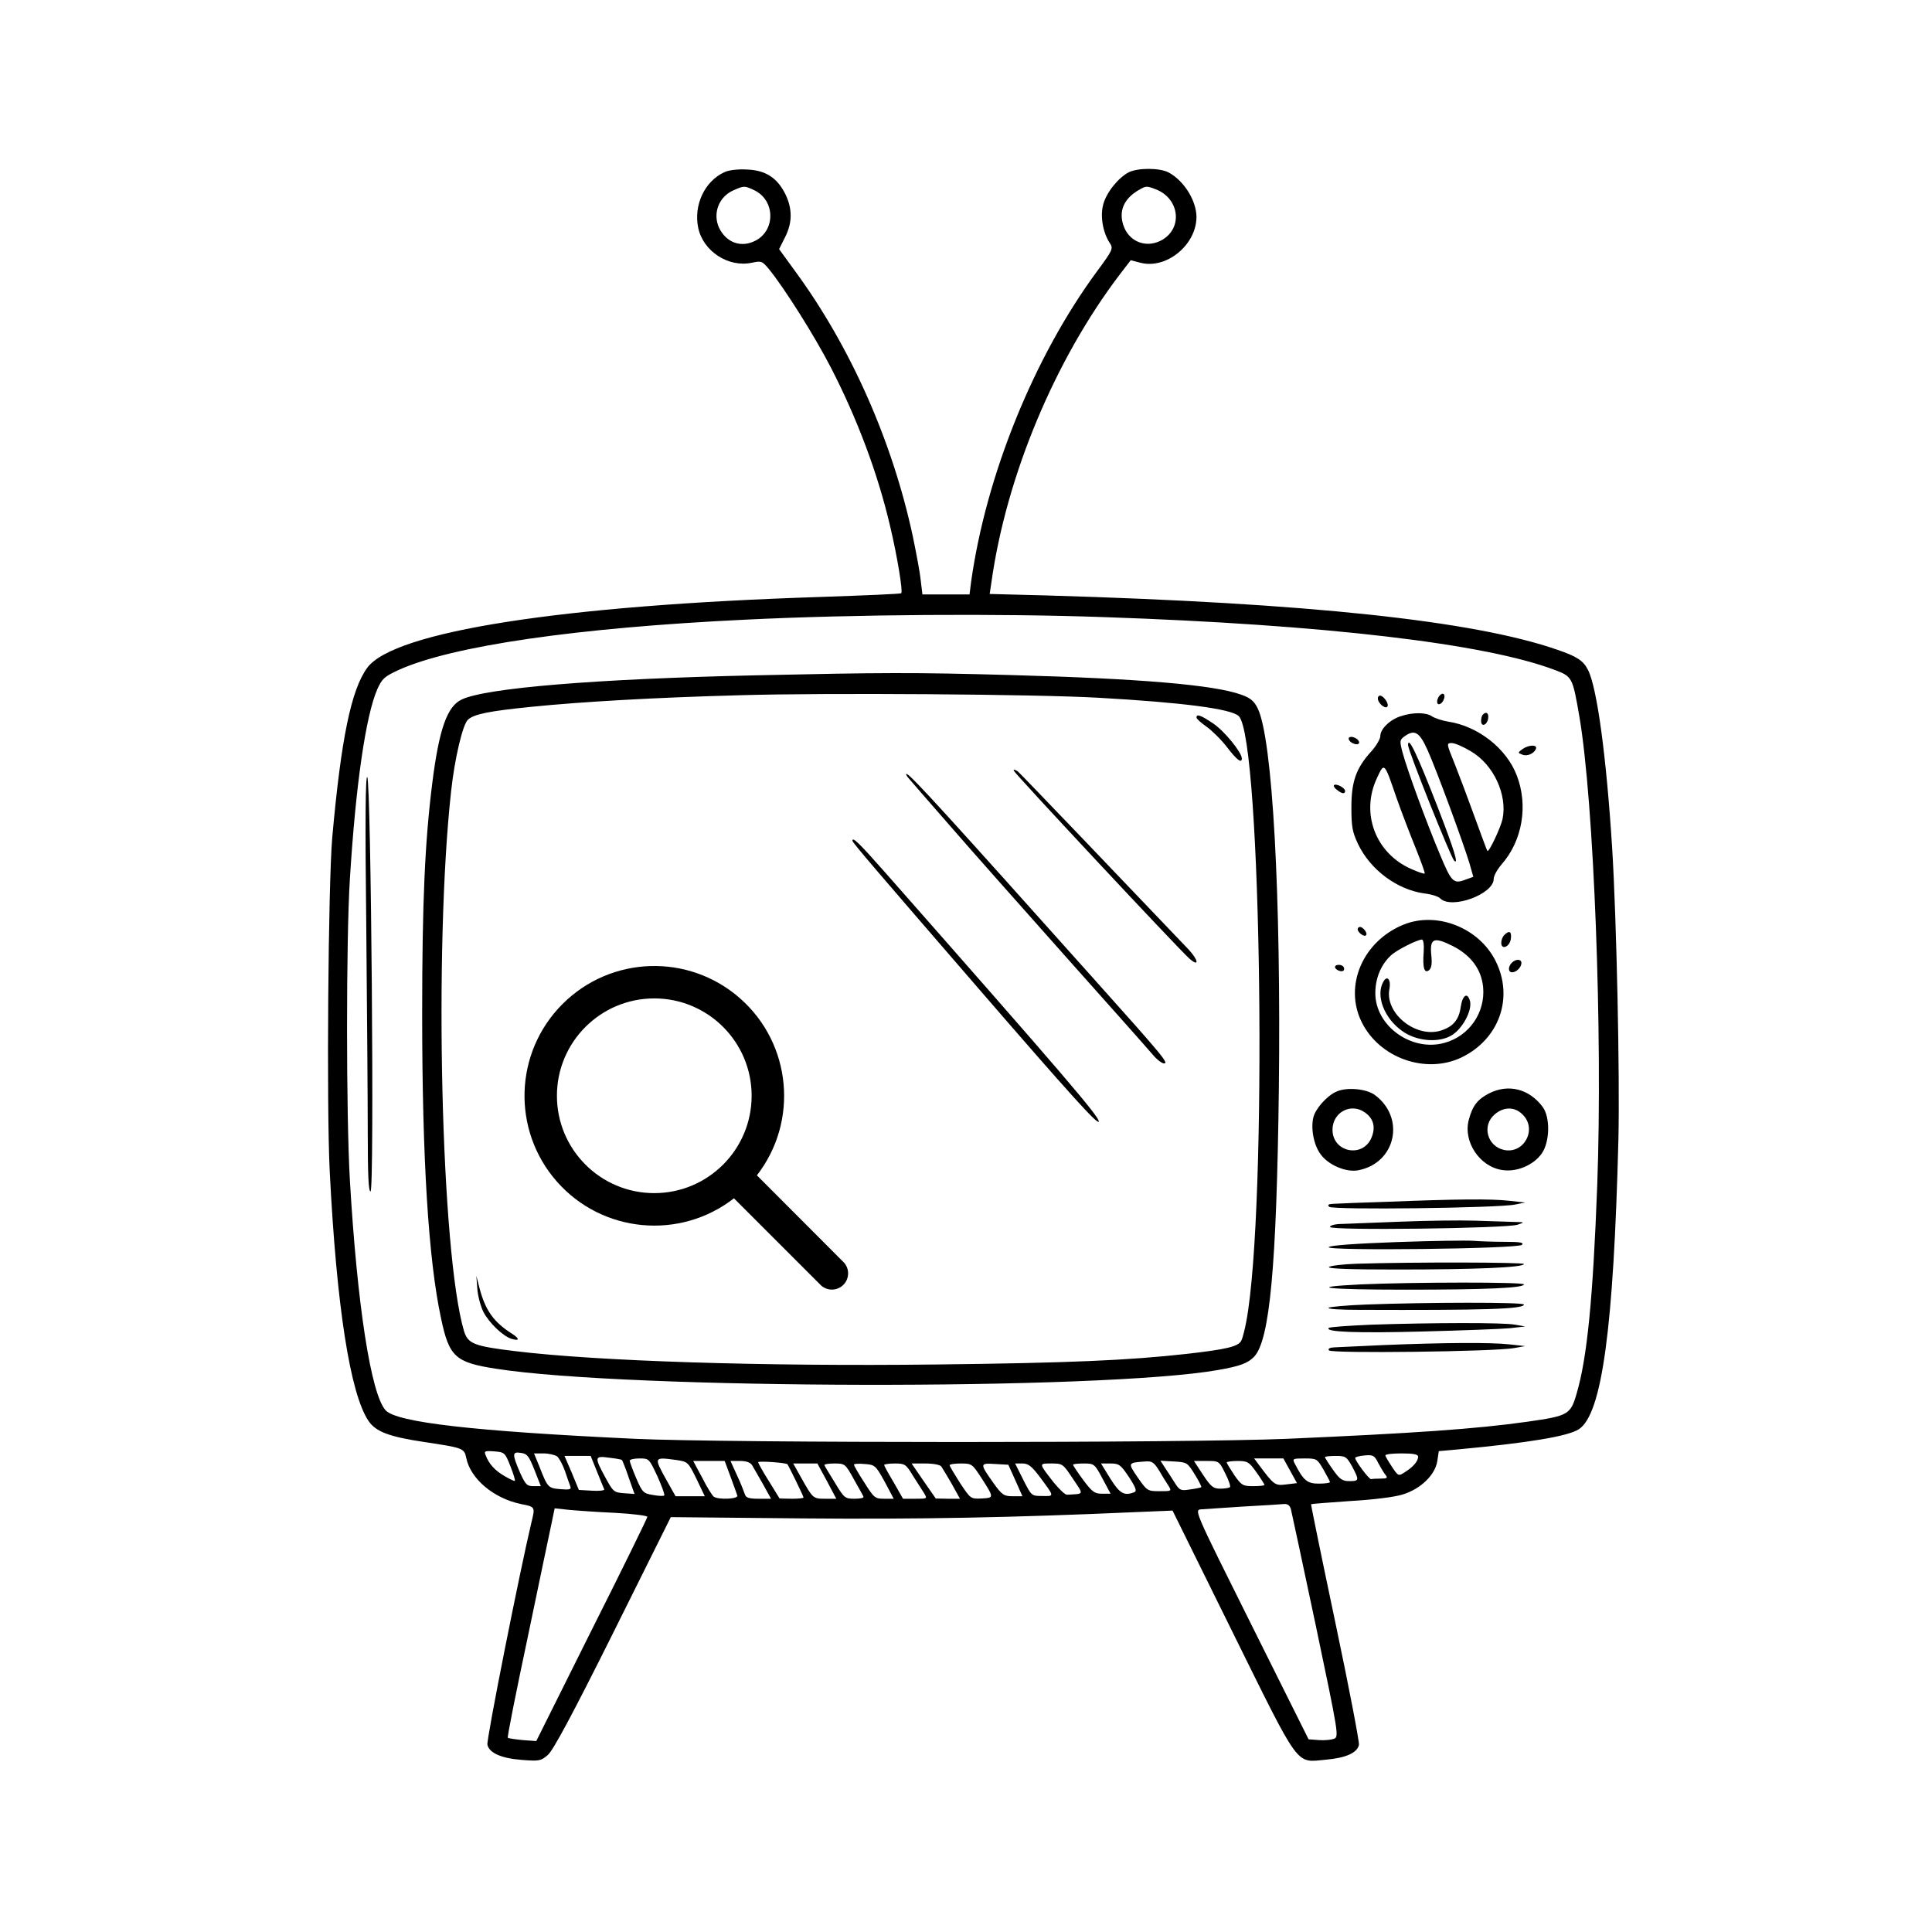 <?xml version="1.0" encoding="utf-8"?>
<svg width="512px" height="512px" viewBox="0 0 512 512" version="1.1" xmlns:xlink="http://www.w3.org/1999/xlink" xmlns="http://www.w3.org/2000/svg">
  <defs>
    <path d="M0 0L512 0L512 512L0 512L0 0Z" id="path_1" />
    <path d="M61.566 55.46L84.743 78.68C86.193 80.397 86.077 82.94 84.477 84.517C82.877 86.095 80.333 86.174 78.637 84.7L55.503 61.566C41.158 72.71 20.622 70.78 8.604 57.158C-3.413 43.537 -2.769 22.92 10.076 10.076C22.92 -2.769 43.537 -3.413 57.158 8.604C70.78 20.622 72.71 41.158 61.566 55.503L61.566 55.46ZM34.39 60.19C48.639 60.19 60.19 48.639 60.19 34.39C60.19 20.142 48.639 8.59 34.39 8.59C20.142 8.59 8.59 20.142 8.59 34.39C8.59 48.639 20.142 60.19 34.39 60.19Z" id="path_2" />
    <rect width="512" height="512" id="artboard_1" />
    <clipPath id="clip_1">
      <use xlink:href="#artboard_1" clip-rule="evenodd" />
    </clipPath>
    <clipPath id="mask_1">
      <use xlink:href="#path_1" />
    </clipPath>
    <clipPath id="mask_2">
      <use xlink:href="#path_2" />
    </clipPath>
  </defs>
  <g id="Artboard" clip-path="url(#clip_1)">
    <g id="doodle-television" artboard="c1f42ee0-8e1c-4667-9862-f11743e85c58">
      <path d="M0 0L512 0L512 512L0 512L0 0Z" id="Background" fill="#FFFFFF" fill-opacity="0" fill-rule="evenodd" stroke="none" />
      <path d="M191.917 45.66C186.71 48.063 183.773 54.404 185.041 60.412C186.376 66.62 193.051 70.959 199.259 69.624C201.796 69.09 201.996 69.157 203.865 71.426C208.004 76.566 215.814 88.916 220.22 97.46C227.229 111.078 232.636 125.497 235.907 139.515C237.776 147.392 239.312 156.737 238.844 157.205C238.711 157.405 228.965 157.805 217.216 158.206C148.861 160.409 104.403 167.351 97.327 176.964C93.055 182.771 90.384 195.855 88.048 221.956C86.98 234.505 86.513 293.115 87.38 310.404C89.183 346.184 92.787 369.348 97.66 376.557C99.596 379.427 103.134 380.763 112.547 382.164C122.693 383.7 123.027 383.766 123.561 386.37C124.696 391.91 130.77 397.05 138.046 398.586C141.851 399.32 141.851 399.32 140.85 403.392C137.779 416.275 128.834 461.201 129.168 462.402C129.702 464.605 132.973 466.007 138.447 466.407C142.853 466.741 143.387 466.674 145.189 465.072C146.591 463.871 151.731 454.325 162.478 432.764L177.765 402.057L212.543 402.391C243.317 402.658 268.149 402.19 301.059 400.722L310.738 400.321L326.625 432.497C344.716 469.077 343.247 467.075 351.324 466.341C356.664 465.873 359.668 464.538 360.136 462.402C360.269 461.601 357.465 446.982 353.861 429.893C350.256 412.804 347.386 398.786 347.452 398.652C347.586 398.519 352.259 398.185 357.866 397.785C363.874 397.451 369.681 396.717 371.751 396.049C376.49 394.58 380.295 390.909 380.896 387.238L381.297 384.567L385.769 384.167C405.194 382.365 415.541 380.629 418.411 378.76C424.553 374.755 427.624 351.992 428.892 302.06C429.292 285.305 428.425 243.717 427.223 224.492C425.688 200.328 423.218 182.104 420.815 177.498C419.613 175.095 417.877 173.96 412.804 172.224C390.642 164.481 346.518 159.808 277.495 157.805L262.275 157.405L262.742 154.268C266.681 126.164 279.564 95.324 296.786 72.695L299.657 68.957L302.194 69.624C309.069 71.426 317.013 64.951 317.08 57.542C317.08 53.203 313.742 47.796 309.603 45.66C307.267 44.458 301.526 44.458 299.123 45.66C296.319 47.128 293.182 51.066 292.381 54.137C291.513 57.208 292.247 61.614 294.116 64.417C295.051 65.886 294.917 66.22 290.779 71.827C274.023 94.523 261.274 126.031 257.335 154.334L256.935 157.538L250.726 157.538L244.452 157.538L243.984 153.667C243.784 151.597 242.783 146.391 241.915 142.185C236.508 116.952 225.427 91.92 210.741 71.894L206.469 66.019L208.004 62.949C210.007 59.077 210.007 55.406 208.204 51.601C206.068 47.195 202.998 45.125 197.991 44.925C195.521 44.792 193.118 45.059 191.917 45.66L191.917 45.66ZM199.86 50.399C205.401 53.002 205.601 60.946 200.261 63.75C196.456 65.752 192.517 64.35 190.582 60.412C188.779 56.54 190.515 52.068 194.453 50.399C197.19 49.197 197.324 49.197 199.86 50.399L199.86 50.399ZM306.199 50.132C312.474 52.468 313.542 60.212 308.135 63.483C304.263 65.819 299.657 64.417 297.921 60.279C296.253 56.14 297.721 52.602 302.06 50.199C303.729 49.264 303.929 49.264 306.199 50.132L306.199 50.132ZM292.714 163.546C351.057 165.549 393.713 170.555 412.07 177.565C416.676 179.3 416.743 179.5 418.545 189.847C422.417 212.543 424.753 274.023 423.285 314.076C422.15 344.248 420.614 359.869 417.811 369.348C416.209 374.888 415.608 375.222 404.861 376.757C391.243 378.693 374.621 379.828 341.111 381.297C314.476 382.431 192.517 382.431 168.219 381.297C125.497 379.294 105.204 376.958 102.2 373.753C98.328 369.548 94.657 345.917 92.721 312.741C91.719 295.451 91.719 248.857 92.721 232.97C94.256 208.071 96.926 189.647 99.997 182.638C101.265 179.834 101.866 179.3 105.604 177.565C119.756 171.156 152.866 166.35 197.591 164.214C226.361 162.812 264.344 162.545 292.714 163.546L292.714 163.546ZM135.243 388.506C136.044 390.509 136.578 392.311 136.444 392.444C136.311 392.578 135.109 391.977 133.707 391.176C131.171 389.707 129.569 387.972 128.701 385.635C128.234 384.567 128.501 384.434 130.971 384.634C133.707 384.834 133.841 384.968 135.243 388.506L135.243 388.506ZM141.651 389.574L143.32 393.846L141.384 393.846C139.648 393.846 139.248 393.446 137.779 390.175C135.71 385.368 135.71 384.634 138.046 385.035C139.715 385.235 140.183 385.902 141.651 389.574L141.651 389.574ZM147.659 385.969C148.193 386.437 149.128 388.172 149.728 389.841C150.262 391.51 150.93 393.312 151.13 393.846C151.464 394.714 150.997 394.848 148.527 394.647C145.256 394.38 145.122 394.247 142.919 388.573L141.518 385.168L144.054 385.168C145.456 385.168 147.058 385.569 147.659 385.969L147.659 385.969ZM367.212 390.909C367.812 391.643 367.612 391.844 365.876 391.844C364.742 391.844 363.607 391.91 363.34 391.977C362.806 392.044 359.201 387.238 359.134 386.37C359.134 386.103 360.269 385.836 361.671 385.702C363.874 385.502 364.274 385.702 365.276 387.772C365.943 388.973 366.744 390.375 367.212 390.909L367.212 390.909ZM375.823 386.036C375.823 387.238 374.488 388.773 372.351 390.108C370.616 391.243 370.549 391.243 368.88 388.706C367.946 387.304 367.145 385.969 367.145 385.702C367.145 385.368 369.081 385.168 371.484 385.168C374.621 385.168 375.823 385.435 375.823 386.036L375.823 386.036ZM158.206 389.974C159.141 392.311 160.008 394.447 160.142 394.714C160.209 394.981 158.807 395.181 156.871 395.048L153.4 394.848L151.531 390.308L149.595 385.836L153.066 385.836L156.537 385.836L158.206 389.974L158.206 389.974ZM164.815 386.904C164.948 387.037 165.816 389.173 166.617 391.577L168.152 395.916L165.349 395.715C162.679 395.515 162.478 395.315 160.409 391.51C157.472 386.103 157.538 385.769 161.41 386.303C163.146 386.503 164.681 386.77 164.815 386.904L164.815 386.904ZM358.333 388.639C360.269 392.311 360.202 392.511 357.599 392.511C355.73 392.511 355.062 392.044 353.26 389.507C352.058 387.838 351.124 386.303 351.124 386.17C351.124 385.969 352.392 385.836 353.994 385.836C356.598 385.836 356.865 386.036 358.333 388.639L358.333 388.639ZM174.227 391.243C175.362 393.779 176.229 396.116 176.029 396.316C175.829 396.516 174.427 396.45 173.025 396.183C170.555 395.782 170.222 395.515 168.62 391.777C167.685 389.574 166.884 387.438 166.884 387.104C166.884 386.77 168.019 386.503 169.487 386.503C172.024 386.503 172.024 386.57 174.227 391.243L174.227 391.243ZM179.167 386.904C182.304 387.371 182.371 387.438 184.574 391.91L186.777 396.516L182.905 396.516L179.033 396.516L176.63 392.244C173.226 386.103 173.226 386.103 179.167 386.904L179.167 386.904ZM341.912 389.774L343.714 393.045L340.911 393.379C337.907 393.779 337.64 393.579 333.701 388.306L332.366 386.503L336.238 386.503L340.109 386.503L341.912 389.774L341.912 389.774ZM350.723 389.44C351.658 391.109 352.459 392.578 352.459 392.778C352.459 392.978 351.124 393.179 349.522 393.179C346.451 393.179 345.45 392.378 343.18 387.972C342.446 386.57 342.513 386.503 345.717 386.503C348.921 386.503 349.055 386.57 350.723 389.44L350.723 389.44ZM193.585 391.31C194.453 393.646 195.254 395.916 195.388 396.316C195.788 397.251 190.515 397.518 189.18 396.65C188.779 396.383 187.377 394.18 186.109 391.643L183.706 387.171L187.911 387.171L192.05 387.171L193.585 391.31L193.585 391.31ZM199.326 388.306C199.727 388.973 200.995 391.243 202.197 393.312L204.333 397.184L201.062 397.184C198.458 397.184 197.657 396.917 197.39 395.982C197.19 395.382 196.322 393.112 195.321 390.976L193.585 387.171L196.122 387.171C197.791 387.171 198.859 387.571 199.326 388.306L199.326 388.306ZM208.672 388.039C209.006 388.439 212.944 396.516 212.944 396.85C212.944 397.05 211.542 397.184 209.807 397.184L206.602 397.117L203.799 392.578C202.197 390.041 200.928 387.772 200.928 387.505C200.928 387.104 208.338 387.638 208.672 388.039L208.672 388.039ZM307.133 389.641C307.934 391.043 309.069 392.845 309.603 393.646C310.538 395.181 310.538 395.181 307.333 395.181C304.129 395.181 303.996 395.115 301.526 391.577C298.856 387.638 298.789 387.638 303.529 387.304C305.264 387.171 305.798 387.505 307.133 389.641L307.133 389.641ZM316.612 390.709C317.68 392.444 318.481 393.98 318.348 394.113C318.214 394.247 316.879 394.514 315.411 394.714C312.941 395.115 312.607 394.981 311.339 392.978C310.604 391.777 309.403 389.974 308.735 388.973L307.534 387.104L311.072 387.304C314.543 387.505 314.676 387.571 316.612 390.709L316.612 390.709ZM324.689 390.442C325.624 392.244 326.158 393.846 325.958 394.113C325.691 394.313 324.556 394.514 323.421 394.514C321.552 394.514 320.951 394.046 318.815 390.842L316.412 387.171L319.75 387.171C323.021 387.171 323.087 387.171 324.689 390.442L324.689 390.442ZM332.967 390.175C334.169 391.844 335.103 393.379 335.103 393.512C335.103 393.713 333.768 393.846 332.099 393.846C329.362 393.846 329.028 393.646 327.093 390.909C326.025 389.24 325.09 387.772 325.09 387.571C325.09 387.371 326.358 387.171 327.96 387.171C330.631 387.171 331.031 387.438 332.967 390.175L332.967 390.175ZM219.152 392.511L221.622 397.184L218.685 397.184C215.481 397.184 215.414 397.117 212.343 391.643L210.207 387.838L213.411 387.838L216.615 387.838L219.152 392.511L219.152 392.511ZM226.295 392.044C227.563 394.313 228.764 396.383 228.831 396.65C228.965 396.984 227.897 397.184 226.428 397.184C223.958 397.184 223.691 396.984 221.288 392.978C219.886 390.709 218.618 388.639 218.484 388.306C218.351 388.039 219.486 387.838 221.088 387.838C223.891 387.838 224.025 387.905 226.295 392.044L226.295 392.044ZM234.439 392.645L236.842 397.184L234.305 397.184C231.902 397.184 231.635 396.984 229.032 392.845C227.496 390.509 226.295 388.372 226.295 388.172C226.295 387.905 227.563 387.838 229.098 387.972C231.835 388.172 232.036 388.306 234.439 392.645L234.439 392.645ZM241.915 391.043C243.05 392.778 244.318 394.848 244.852 395.649C245.787 397.184 245.787 397.184 242.582 397.184L239.312 397.184L236.842 392.845C235.44 390.509 234.305 388.439 234.305 388.239C234.305 388.039 235.573 387.838 237.175 387.838C239.779 387.838 240.113 388.039 241.915 391.043L241.915 391.043ZM249.458 388.639C249.792 389.107 251.06 391.243 252.262 393.312L254.398 397.184L251.194 397.184L247.99 397.117L244.785 392.511L241.581 387.838L245.186 387.838C247.322 387.838 249.124 388.172 249.458 388.639L249.458 388.639ZM260.072 391.643C263.476 396.984 263.476 396.917 260.139 397.117C257.202 397.251 257.202 397.184 254.398 392.978C252.929 390.642 251.661 388.573 251.661 388.306C251.661 388.039 252.996 387.838 254.665 387.838C257.535 387.838 257.669 387.972 260.072 391.643L260.072 391.643ZM269.084 392.311L270.953 396.516L268.349 396.516C266.08 396.516 265.546 396.183 263.343 393.112C259.605 387.838 259.605 387.705 263.677 387.972L267.215 388.172L269.084 392.311L269.084 392.311ZM275.492 391.31C279.497 396.717 279.497 396.516 276.226 396.45C273.356 396.45 273.356 396.45 271.153 392.111L269.017 387.838L270.953 387.838C272.488 387.838 273.356 388.506 275.492 391.31L275.492 391.31ZM284.303 391.844C287.241 396.249 287.441 395.849 282.768 396.116C282.301 396.183 280.699 394.647 279.23 392.845C275.225 387.705 275.225 387.838 278.629 387.838C281.567 387.838 281.7 387.905 284.303 391.844L284.303 391.844ZM292.18 391.844L294.317 395.849L292.047 395.849C290.044 395.849 289.444 395.382 287.04 392.177C285.572 390.175 284.37 388.372 284.37 388.172C284.37 387.972 285.639 387.838 287.241 387.838C289.978 387.838 290.111 387.972 292.18 391.844L292.18 391.844ZM299.19 391.443C301.059 394.314 301.326 395.181 300.591 395.448C297.921 396.516 296.72 395.782 294.25 391.844L291.78 387.838L294.25 387.838C296.586 387.838 296.987 388.172 299.19 391.443L299.19 391.443ZM342.112 399.988C342.312 400.855 345.316 414.74 348.721 430.894C354.729 459.532 354.862 460.266 353.527 460.8C352.793 461.067 350.99 461.267 349.455 461.134L346.785 460.934L331.632 430.561C316.546 400.321 316.479 400.188 318.281 399.988C319.283 399.921 324.289 399.587 329.429 399.253C334.569 398.986 339.442 398.652 340.243 398.586C341.311 398.519 341.845 398.986 342.112 399.988L342.112 399.988ZM163.079 400.922C167.752 401.189 171.557 401.656 171.557 401.99C171.557 402.257 164.948 415.808 156.804 431.962L142.118 461.401L138.447 461.134C136.444 460.934 134.709 460.667 134.575 460.533C134.375 460.4 136.778 448.384 139.849 433.898C142.853 419.413 145.723 405.795 146.19 403.592L146.991 399.72L150.73 400.121C152.866 400.321 158.339 400.722 163.079 400.922L163.079 400.922ZM200.261 178.966C158.139 179.901 128.768 182.304 122.359 185.375C118.488 187.177 116.352 193.252 114.549 207.604C112.613 223.024 111.879 238.844 111.879 268.683C111.879 307.2 113.548 333.968 116.886 349.388C119.022 359.602 120.69 361.07 131.505 362.739C166.483 368.213 291.98 368.48 322.754 363.073C328.561 362.072 330.697 361.271 332.366 359.535C336.505 355.129 338.307 335.704 338.908 288.709C339.509 237.176 337.239 195.788 333.301 187.711C332.366 185.842 331.432 184.974 328.962 184.106C321.819 181.503 302.194 179.834 268.016 178.9C241.782 178.165 233.771 178.232 200.261 178.966L200.261 178.966ZM291.046 184.908C313.542 186.176 326.292 187.845 328.294 189.781C334.369 195.855 335.904 319.95 330.297 350.123C329.896 352.326 329.295 354.662 328.962 355.263C328.227 356.865 324.956 357.599 314.409 358.801C298.789 360.536 283.102 361.204 247.99 361.604C202.063 362.138 158.406 360.737 136.511 358.066C125.563 356.731 124.028 356.13 122.96 352.726C116.886 332.166 114.95 251.394 119.556 209.606C120.49 201.062 122.626 191.917 124.028 190.715C125.63 189.247 129.569 188.445 140.85 187.311C154.067 185.976 173.626 184.841 196.256 184.24C218.885 183.572 274.624 183.973 291.046 184.908L291.046 184.908ZM317.08 190.181C317.08 190.448 318.281 191.583 319.75 192.584C321.152 193.585 323.621 195.989 325.157 197.991C327.76 201.396 329.095 202.397 329.095 200.995C329.095 199.393 324.422 193.652 321.485 191.716C318.214 189.513 317.08 189.113 317.08 190.181L317.08 190.181ZM268.622 204.185C268.622 204.719 312.212 251.38 315.216 254.05C317.886 256.387 317.619 254.451 314.949 251.58C298.928 234.759 270.624 205.187 269.757 204.452C269.089 203.985 268.622 203.852 268.622 204.185L268.622 204.185ZM240.986 206.455C241.72 207.323 246.526 212.863 251.667 218.738C256.74 224.612 270.558 240.166 282.306 253.383C294.055 266.533 304.535 278.349 305.537 279.55C306.605 280.819 307.94 281.82 308.474 281.82C309.809 281.82 308.274 279.951 289.916 259.457C252 217.069 241.52 205.521 240.318 205.12C239.918 204.987 240.185 205.587 240.986 206.455L240.986 206.455ZM225.9 222.81C225.9 223.277 231.907 230.286 258.876 261.46C284.042 290.565 290.918 298.108 291.185 297.24C291.518 296.172 282.24 285.291 234.644 231.287C227.568 223.277 225.9 221.675 225.9 222.81L225.9 222.81ZM126.498 341.578C126.632 343.447 127.366 346.184 128.1 347.653C129.569 350.523 133.24 354.061 135.51 354.795C137.713 355.463 137.779 354.795 135.71 353.46C130.837 350.39 128.634 347.252 127.099 341.445L126.231 338.107L126.498 341.578L126.498 341.578ZM381.163 184.841C380.762 185.642 380.762 186.309 381.096 186.576C381.497 186.777 382.097 186.376 382.498 185.642C382.898 184.841 382.898 184.173 382.565 183.906C382.164 183.706 381.563 184.106 381.163 184.841L381.163 184.841ZM365.142 185.108C365.142 186.309 367.011 187.911 367.612 187.311C368.213 186.777 367.011 184.774 365.943 184.373C365.476 184.24 365.142 184.574 365.142 185.108L365.142 185.108ZM371.284 189.78C368.413 190.648 365.81 193.185 365.81 194.987C365.81 195.788 364.742 197.657 363.407 199.126C359.401 203.532 358.133 207.07 358.133 213.945C358.133 219.085 358.4 220.487 359.869 223.625C363.14 230.5 370.215 235.774 377.492 236.775C379.294 236.975 381.23 237.576 381.697 238.11C384.701 241.047 395.849 236.975 395.849 232.903C395.849 232.102 396.783 230.433 397.918 229.098C403.459 222.824 405.061 213.411 401.923 205.401C399.187 198.325 391.71 192.451 383.833 191.249C382.164 190.982 380.229 190.315 379.494 189.847C378.026 188.779 374.488 188.712 371.284 189.78L371.284 189.78ZM378.293 198.725C380.629 203.865 387.838 223.491 389.44 228.831L390.442 232.369L388.773 232.97C385.168 234.372 384.768 234.038 381.564 226.361C378.026 217.951 372.952 204.132 371.684 199.393C370.883 196.389 370.95 196.055 372.151 195.188C374.888 193.185 376.156 193.986 378.293 198.725L378.293 198.725ZM389.841 199.126C395.849 202.664 399.52 210.674 398.185 217.083C397.651 219.419 394.581 225.961 394.18 225.494C394.046 225.427 392.578 221.355 390.842 216.615C389.107 211.809 386.704 205.468 385.502 202.397C383.299 196.99 383.299 196.923 384.768 196.923C385.569 196.923 387.838 197.924 389.841 199.126L389.841 199.126ZM370.082 211.409C371.35 215.013 373.62 220.954 375.089 224.559C376.557 228.231 377.692 231.301 377.558 231.501C377.358 231.635 375.823 231.101 374.02 230.3C364.541 226.161 360.536 215.547 364.875 206.269C366.878 201.93 366.811 201.863 370.082 211.409L370.082 211.409ZM373.152 197.457C373.152 198.926 384.434 227.096 385.368 228.097C386.637 229.299 385.368 225.227 381.096 214.146C375.489 199.727 373.152 194.854 373.152 197.457L373.152 197.457ZM392.978 189.38C392.711 189.58 392.511 190.381 392.511 191.049C392.511 192.784 394.113 192.184 394.38 190.381C394.58 188.979 393.846 188.445 392.978 189.38L392.978 189.38ZM357.466 195.521C357.265 195.922 357.666 196.523 358.4 196.923C359.201 197.324 359.869 197.324 360.136 196.99C360.336 196.589 359.935 195.989 359.201 195.588C358.4 195.188 357.733 195.188 357.466 195.521L357.466 195.521ZM403.459 198.525C402.19 199.46 402.19 199.527 403.459 199.994C404.794 200.528 406.596 199.66 407.063 198.392C407.397 197.257 405.061 197.39 403.459 198.525L403.459 198.525ZM97.06 244.986C97.26 266.814 97.46 291.713 97.46 300.191C97.46 311.339 97.66 315.744 98.195 315.744C99.263 315.744 98.328 206.936 97.327 205.935C96.859 205.468 96.726 217.617 97.06 244.986L97.06 244.986ZM353.527 208.071C353.327 208.271 353.66 208.872 354.328 209.339C355.663 210.407 356.464 210.474 356.464 209.606C356.464 208.805 354.128 207.537 353.527 208.071L353.527 208.071ZM372.085 244.986C361.204 249.325 356.064 261.207 360.87 270.886C365.543 280.365 377.759 284.704 387.171 280.298C397.317 275.492 401.256 264.344 396.316 254.598C391.91 245.853 380.829 241.514 372.085 244.986L372.085 244.986ZM377.291 252.329C376.958 256.534 377.492 258.136 378.76 257.068C379.361 256.534 379.561 255.332 379.294 252.996C378.893 248.657 379.961 248.19 385.035 250.726C389.841 253.196 392.578 256.868 393.045 261.607C393.646 268.349 389.374 274.557 382.832 276.36C374.087 278.83 364.475 271.887 364.475 263.209C364.475 259.271 365.943 255.666 368.613 253.196C370.082 251.794 375.489 249.058 376.824 248.991C377.225 248.991 377.425 250.393 377.291 252.329L377.291 252.329ZM366.544 260.272C364.541 263.944 366.878 269.952 371.684 273.289C375.355 275.893 381.03 276.427 384.501 274.491C387.438 272.889 390.175 267.882 389.574 265.346C388.906 262.809 387.571 263.677 387.104 266.881C386.637 270.285 385.035 272.154 381.697 273.156C375.088 275.092 366.945 268.483 368.213 262.075C368.68 259.471 367.545 258.336 366.544 260.272L366.544 260.272ZM359.802 246.254C359.802 247.122 361.538 248.39 362.005 247.856C362.539 247.389 361.271 245.653 360.403 245.653C360.069 245.653 359.802 245.92 359.802 246.254L359.802 246.254ZM398.652 247.789C398.185 248.257 397.851 249.124 397.851 249.859C397.851 251.861 400.121 250.927 400.388 248.791C400.655 246.855 399.988 246.454 398.652 247.789L398.652 247.789ZM400.655 255.132C399.587 256.2 399.654 257.669 400.722 257.669C401.857 257.669 403.192 256.334 403.192 255.199C403.192 254.131 401.723 254.064 400.655 255.132L400.655 255.132ZM353.794 256.267C353.794 257.001 355.53 257.736 356.064 257.202C356.264 257.001 356.264 256.534 356.064 256.267C355.596 255.466 353.794 255.533 353.794 256.267L353.794 256.267ZM354.128 289.31C351.658 290.378 348.587 293.849 348.053 296.119C347.319 299.123 348.187 303.595 350.056 305.998C352.125 308.802 356.798 310.738 359.935 310.137C369.882 308.268 372.552 296.252 364.341 290.178C362.071 288.509 356.798 288.042 354.128 289.31L354.128 289.31ZM361.671 294.784C364.007 296.386 364.608 298.722 363.473 301.459C361.204 307 353.126 305.398 353.126 299.39C353.126 294.784 357.999 292.18 361.671 294.784L361.671 294.784ZM394.714 289.711C391.577 291.313 390.242 292.982 389.24 296.786C387.705 302.527 392.111 309.203 398.119 310.07C401.923 310.671 406.396 308.802 408.599 305.665C410.735 302.594 410.868 296.052 408.799 293.315C405.261 288.576 399.787 287.174 394.714 289.711L394.714 289.711ZM403.526 295.385C407.464 299.256 403.859 305.932 398.519 304.73C394.113 303.729 392.645 298.255 396.116 295.318C398.519 293.249 401.456 293.249 403.526 295.385L403.526 295.385ZM367.812 318.481C361.003 318.682 354.595 318.949 353.527 319.015C351.992 319.082 351.725 319.283 352.259 319.817C353.126 320.684 396.984 320.15 401.523 319.216L404.193 318.682L399.921 318.214C395.181 317.68 386.236 317.747 367.812 318.481L367.812 318.481ZM371.15 323.755C364.341 324.022 357.399 324.289 355.663 324.356C353.794 324.356 352.459 324.756 352.459 325.157C352.459 326.158 399.186 325.557 402.19 324.556C404.126 323.888 404.126 323.888 401.189 323.822C399.52 323.755 394.914 323.621 390.842 323.488C386.837 323.354 377.959 323.488 371.15 323.755L371.15 323.755ZM370.149 329.162C359.201 329.562 352.592 330.03 352.125 330.497C351.124 331.565 402.257 330.964 403.325 329.896C403.926 329.295 402.858 329.095 398.719 329.095C395.782 329.095 392.044 328.962 390.442 328.828C388.84 328.695 379.694 328.828 370.149 329.162L370.149 329.162ZM359.468 334.903C355.797 335.036 352.526 335.437 352.192 335.771C351.725 336.238 358.266 336.438 370.215 336.438C390.709 336.438 403.859 335.904 403.859 334.97C403.859 334.502 374.688 334.435 359.468 334.903L359.468 334.903ZM360.67 340.377C345.583 341.111 351.458 341.778 372.619 341.778C394.247 341.778 403.859 341.311 403.859 340.377C403.859 339.709 374.287 339.776 360.67 340.377L360.67 340.377ZM362.005 345.717C356.798 345.917 352.325 346.318 352.058 346.585C351.791 346.918 355.329 347.119 359.869 347.119C393.713 347.252 403.859 346.918 403.859 345.717C403.859 345.049 377.825 345.116 362.005 345.717L362.005 345.717ZM363.34 351.057C357.399 351.324 352.325 351.658 352.125 351.925C351.057 352.993 359.468 353.327 377.091 352.86C387.505 352.593 397.918 352.192 400.121 351.992L404.193 351.524L401.523 351.057C398.519 350.456 379.494 350.523 363.34 351.057L363.34 351.057ZM366.477 356.464C360.403 356.731 354.595 356.998 353.594 357.065C352.392 357.132 351.858 357.399 352.192 357.866C352.726 358.734 395.916 358.2 401.189 357.265L404.193 356.731L399.921 356.264C395.115 355.73 382.832 355.797 366.477 356.464L366.477 356.464Z" id="Group" fill="#000000" stroke="none" />
    </g>
    <g id="icon-search" transform="translate(139 256)" artboard="c9cbb71b-fc9f-40fb-88bc-6d523b99b794">
      <path d="M61.566 55.46L84.743 78.68C86.193 80.397 86.077 82.94 84.477 84.517C82.877 86.095 80.333 86.174 78.637 84.7L55.503 61.566C41.158 72.71 20.622 70.78 8.604 57.158C-3.413 43.537 -2.769 22.92 10.076 10.076C22.92 -2.769 43.537 -3.413 57.158 8.604C70.78 20.622 72.71 41.158 61.566 55.503L61.566 55.46ZM34.39 60.19C48.639 60.19 60.19 48.639 60.19 34.39C60.19 20.142 48.639 8.59 34.39 8.59C20.142 8.59 8.59 20.142 8.59 34.39C8.59 48.639 20.142 60.19 34.39 60.19Z" id="icon-search" fill="none" stroke="none" />
      <g clip-path="url(#mask_2)">
        <path d="M-21.51 -21.509L107.49 -21.509L107.49 107.49L-21.51 107.49L-21.51 -21.509Z" id="Rectangle" fill="#000000" fill-rule="evenodd" stroke="none" />
      </g>
    </g>
  </g>
</svg>